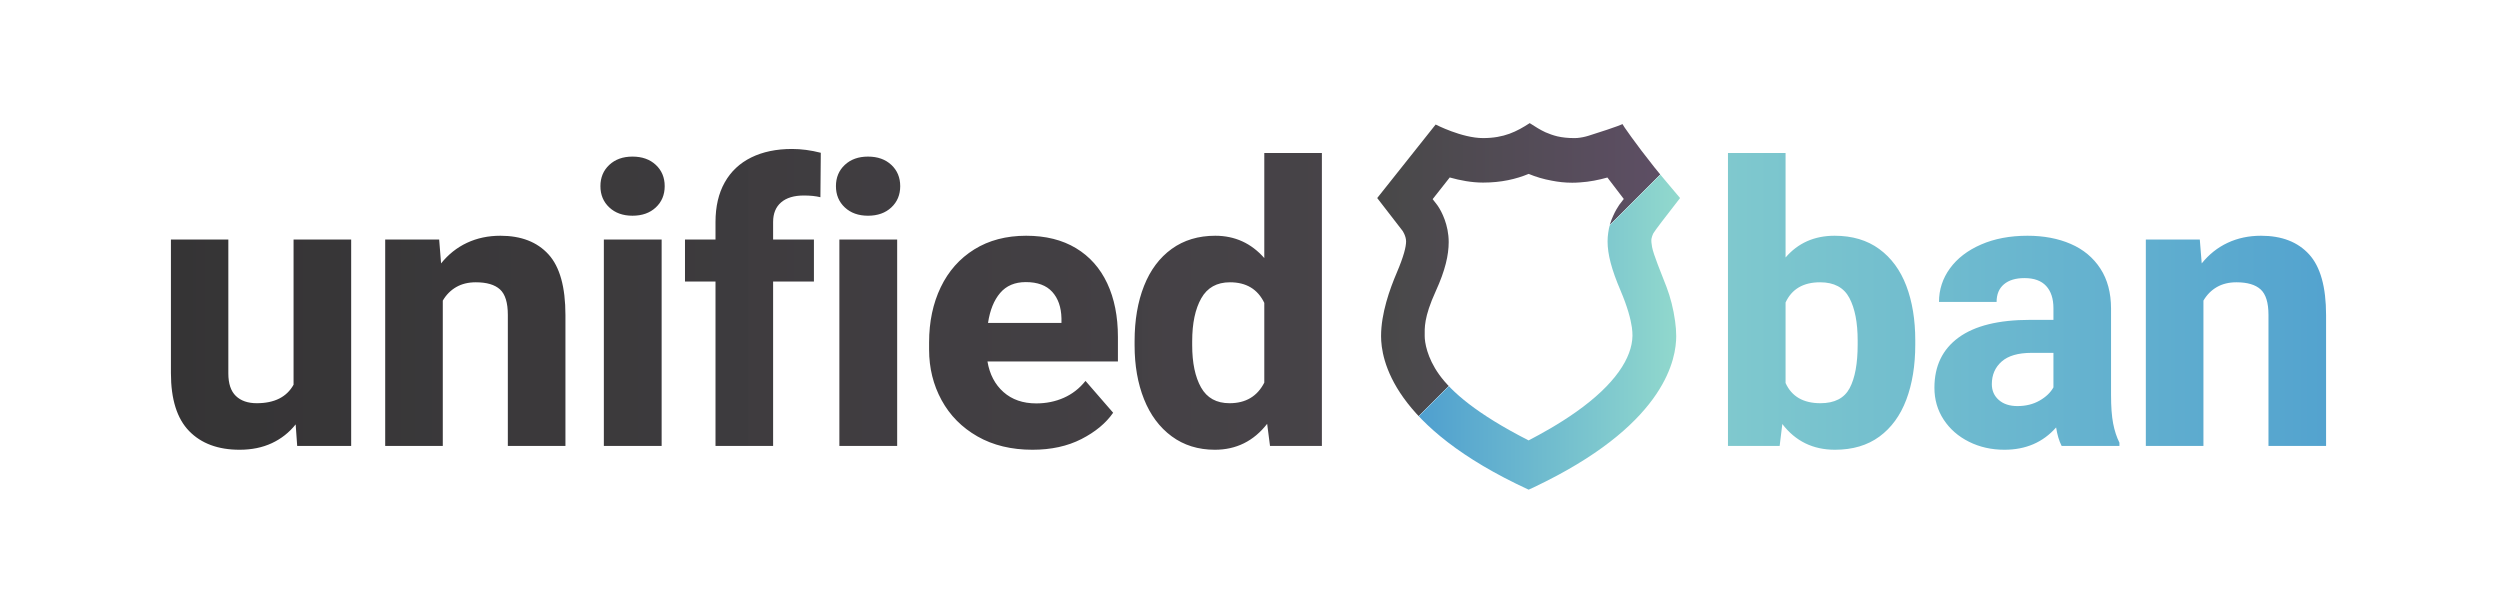 <?xml version="1.0" encoding="UTF-8" standalone="no"?><!-- Generator: Gravit.io --><svg xmlns="http://www.w3.org/2000/svg" xmlns:xlink="http://www.w3.org/1999/xlink" style="isolation:isolate" viewBox="0 0 512 126" width="512pt" height="126pt"><defs><clipPath id="_clipPath_5cl8KbOpAvjT6WbexFR7LBvQU7cljBMF"><rect width="512" height="126"/></clipPath></defs><g clip-path="url(#_clipPath_5cl8KbOpAvjT6WbexFR7LBvQU7cljBMF)"><defs><filter id="3ZsJ3o6dzA3Kmi9BfwWkTJ725LcoLkgp" x="-200%" y="-200%" width="400%" height="400%" filterUnits="objectBoundingBox" color-interpolation-filters="sRGB"><feGaussianBlur xmlns="http://www.w3.org/2000/svg" in="SourceGraphic" stdDeviation="2.147"/><feOffset xmlns="http://www.w3.org/2000/svg" dx="0" dy="2" result="pf_100_offsetBlur"/><feFlood xmlns="http://www.w3.org/2000/svg" flood-color="#000000" flood-opacity="0.25"/><feComposite xmlns="http://www.w3.org/2000/svg" in2="pf_100_offsetBlur" operator="in" result="pf_100_dropShadow"/><feBlend xmlns="http://www.w3.org/2000/svg" in="SourceGraphic" in2="pf_100_dropShadow" mode="normal"/></filter></defs><g filter="url(#3ZsJ3o6dzA3Kmi9BfwWkTJ725LcoLkgp)"><linearGradient id="_lgradient_6" x1="0" y1="0.5" x2="1" y2="0.5" gradientTransform="matrix(441.375,0,0,61.602,35.005,28.508)" gradientUnits="userSpaceOnUse"><stop offset="0%" stop-opacity="1" style="stop-color:rgb(53,52,53)"/><stop offset="55.217%" stop-opacity="0.988" style="stop-color:rgb(69,65,70)"/><stop offset="65.217%" stop-opacity="1" style="stop-color:rgb(138,210,206)"/><stop offset="100%" stop-opacity="1" style="stop-color:rgb(82,162,207)"/></linearGradient><path d=" M 375.723 46.281 L 375.723 46.281 Q 381.153 46.281 384.864 48.996 L 384.864 48.996 L 384.864 48.996 Q 388.575 51.711 390.411 56.535 L 390.411 56.535 L 390.411 56.535 Q 392.247 61.359 392.247 67.727 L 392.247 67.727 L 392.247 68.547 L 392.247 68.547 Q 392.247 74.992 390.411 79.855 L 390.411 79.855 L 390.411 79.855 Q 388.575 84.719 384.903 87.414 L 384.903 87.414 L 384.903 87.414 Q 381.231 90.109 375.802 90.109 L 375.802 90.109 L 375.802 90.109 Q 369.044 90.109 365.02 84.836 L 365.02 84.836 L 364.473 89.328 L 353.888 89.328 L 353.888 29.328 L 365.684 29.328 L 365.684 50.734 L 365.684 50.734 Q 369.513 46.281 375.723 46.281 L 375.723 46.281 L 375.723 46.281 Z  M 380.45 68.547 L 380.45 67.727 L 380.45 67.727 Q 380.45 62.219 378.751 59.016 L 378.751 59.016 L 378.751 59.016 Q 377.052 55.813 372.755 55.813 L 372.755 55.813 L 372.755 55.813 Q 367.598 55.813 365.684 59.953 L 365.684 59.953 L 365.684 76.438 L 365.684 76.438 Q 367.559 80.578 372.833 80.578 L 372.833 80.578 L 372.833 80.578 Q 377.169 80.578 378.809 77.492 L 378.809 77.492 L 378.809 77.492 Q 380.45 74.406 380.45 68.547 L 380.45 68.547 L 380.45 68.547 Z  M 432.341 78.898 L 432.341 78.898 Q 432.341 82.492 432.77 84.719 L 432.77 84.719 L 432.77 84.719 Q 433.2 86.945 434.059 88.664 L 434.059 88.664 L 434.059 89.328 L 422.223 89.328 L 422.223 89.328 Q 421.442 87.805 421.091 85.539 L 421.091 85.539 L 421.091 85.539 Q 417.067 90.109 410.505 90.109 L 410.505 90.109 L 410.505 90.109 Q 406.52 90.109 403.239 88.469 L 403.239 88.469 L 403.239 88.469 Q 399.958 86.828 398.063 83.938 L 398.063 83.938 L 398.063 83.938 Q 396.169 81.047 396.169 77.414 L 396.169 77.414 L 396.169 77.414 Q 396.169 70.734 401.13 67.121 L 401.13 67.121 L 401.13 67.121 Q 406.091 63.508 415.739 63.508 L 415.739 63.508 L 420.544 63.508 L 420.544 61.125 L 420.544 61.125 Q 420.544 58.195 419.059 56.574 L 419.059 56.574 L 419.059 56.574 Q 417.575 54.953 414.606 54.953 L 414.606 54.953 L 414.606 54.953 Q 411.911 54.953 410.407 56.223 L 410.407 56.223 L 410.407 56.223 Q 408.903 57.492 408.903 59.836 L 408.903 59.836 L 397.106 59.836 L 397.106 59.836 Q 397.106 56.047 399.352 52.961 L 399.352 52.961 L 399.352 52.961 Q 401.598 49.875 405.72 48.078 L 405.72 48.078 L 405.72 48.078 Q 409.841 46.281 415.231 46.281 L 415.231 46.281 L 415.231 46.281 Q 420.231 46.281 424.098 47.961 L 424.098 47.961 L 424.098 47.961 Q 427.966 49.641 430.153 53 L 430.153 53 L 430.153 53 Q 432.341 56.359 432.341 61.203 L 432.341 61.203 L 432.341 78.898 L 432.341 78.898 Z  M 413.161 81.164 L 413.161 81.164 Q 415.739 81.164 417.692 80.051 L 417.692 80.051 L 417.692 80.051 Q 419.645 78.938 420.544 77.336 L 420.544 77.336 L 420.544 70.266 L 416.052 70.266 L 416.052 70.266 Q 411.95 70.266 409.938 72.043 L 409.938 72.043 L 409.938 72.043 Q 407.927 73.82 407.927 76.672 L 407.927 76.672 L 407.927 76.672 Q 407.927 78.664 409.352 79.914 L 409.352 79.914 L 409.352 79.914 Q 410.778 81.164 413.161 81.164 L 413.161 81.164 L 413.161 81.164 Z  M 463.059 46.281 L 463.059 46.281 Q 469.427 46.281 472.903 50.09 L 472.903 50.09 L 472.903 50.09 Q 476.38 53.898 476.38 62.531 L 476.38 62.531 L 476.38 89.328 L 464.583 89.328 L 464.583 62.492 L 464.583 62.492 Q 464.583 58.742 462.981 57.277 L 462.981 57.277 L 462.981 57.277 Q 461.38 55.813 458.02 55.813 L 458.02 55.813 L 458.02 55.813 Q 455.716 55.813 454.016 56.789 L 454.016 56.789 L 454.016 56.789 Q 452.317 57.766 451.263 59.563 L 451.263 59.563 L 451.263 89.328 L 439.466 89.328 L 439.466 47.063 L 450.52 47.063 L 450.911 51.945 L 450.911 51.945 Q 453.138 49.172 456.223 47.727 L 456.223 47.727 L 456.223 47.727 Q 459.309 46.281 463.059 46.281 L 463.059 46.281 L 463.059 46.281 Z  M 60.122 47.063 L 71.919 47.063 L 71.919 89.328 L 60.864 89.328 L 60.552 84.914 L 60.552 84.914 Q 58.559 87.414 55.669 88.762 L 55.669 88.762 L 55.669 88.762 Q 52.778 90.109 49.067 90.109 L 49.067 90.109 L 49.067 90.109 Q 42.466 90.109 38.735 86.281 L 38.735 86.281 L 38.735 86.281 Q 35.005 82.453 35.005 74.406 L 35.005 74.406 L 35.005 47.063 L 46.763 47.063 L 46.763 74.484 L 46.763 74.484 Q 46.763 77.609 48.305 79.094 L 48.305 79.094 L 48.305 79.094 Q 49.848 80.578 52.583 80.578 L 52.583 80.578 L 52.583 80.578 Q 58.013 80.578 60.122 76.789 L 60.122 76.789 L 60.122 47.063 L 60.122 47.063 Z  M 102.481 46.281 L 102.481 46.281 Q 108.848 46.281 112.325 50.09 L 112.325 50.09 L 112.325 50.09 Q 115.802 53.898 115.802 62.531 L 115.802 62.531 L 115.802 89.328 L 104.005 89.328 L 104.005 62.492 L 104.005 62.492 Q 104.005 58.742 102.403 57.277 L 102.403 57.277 L 102.403 57.277 Q 100.802 55.813 97.442 55.813 L 97.442 55.813 L 97.442 55.813 Q 95.138 55.813 93.438 56.789 L 93.438 56.789 L 93.438 56.789 Q 91.739 57.766 90.684 59.563 L 90.684 59.563 L 90.684 89.328 L 78.888 89.328 L 78.888 47.063 L 89.942 47.063 L 90.333 51.945 L 90.333 51.945 Q 92.559 49.172 95.645 47.727 L 95.645 47.727 L 95.645 47.727 Q 98.731 46.281 102.481 46.281 L 102.481 46.281 L 102.481 46.281 Z  M 129.528 30.07 L 129.528 30.07 Q 132.497 30.07 134.313 31.77 L 134.313 31.77 L 134.313 31.77 Q 136.13 33.469 136.13 36.125 L 136.13 36.125 L 136.13 36.125 Q 136.13 38.781 134.313 40.48 L 134.313 40.48 L 134.313 40.48 Q 132.497 42.18 129.528 42.18 L 129.528 42.18 L 129.528 42.18 Q 126.598 42.18 124.782 40.48 L 124.782 40.48 L 124.782 40.48 Q 122.966 38.781 122.966 36.125 L 122.966 36.125 L 122.966 36.125 Q 122.966 33.469 124.782 31.77 L 124.782 31.77 L 124.782 31.77 Q 126.598 30.07 129.528 30.07 L 129.528 30.07 L 129.528 30.07 Z  M 135.505 89.328 L 123.669 89.328 L 123.669 47.063 L 135.505 47.063 L 135.505 89.328 L 135.505 89.328 Z  M 164.622 38.039 L 164.622 38.039 Q 161.614 38.039 159.973 39.445 L 159.973 39.445 L 159.973 39.445 Q 158.333 40.852 158.333 43.469 L 158.333 43.469 L 158.333 47.063 L 166.692 47.063 L 166.692 55.656 L 158.333 55.656 L 158.333 89.328 L 146.536 89.328 L 146.536 55.656 L 140.286 55.656 L 140.286 47.063 L 146.536 47.063 L 146.536 43.469 L 146.536 43.469 Q 146.536 38.703 148.43 35.344 L 148.43 35.344 L 148.43 35.344 Q 150.325 31.984 153.86 30.246 L 153.86 30.246 L 153.86 30.246 Q 157.395 28.508 162.2 28.508 L 162.2 28.508 L 162.2 28.508 Q 165.052 28.508 168.098 29.289 L 168.098 29.289 L 168.02 38.391 L 168.02 38.391 Q 166.614 38.039 164.622 38.039 L 164.622 38.039 L 164.622 38.039 Z  M 177.763 30.07 L 177.763 30.07 Q 180.731 30.07 182.548 31.77 L 182.548 31.77 L 182.548 31.77 Q 184.364 33.469 184.364 36.125 L 184.364 36.125 L 184.364 36.125 Q 184.364 38.781 182.548 40.48 L 182.548 40.48 L 182.548 40.48 Q 180.731 42.18 177.763 42.18 L 177.763 42.18 L 177.763 42.18 Q 174.833 42.18 173.016 40.48 L 173.016 40.48 L 173.016 40.48 Q 171.2 38.781 171.2 36.125 L 171.2 36.125 L 171.2 36.125 Q 171.2 33.469 173.016 31.77 L 173.016 31.77 L 173.016 31.77 Q 174.833 30.07 177.763 30.07 L 177.763 30.07 L 177.763 30.07 Z  M 183.739 89.328 L 171.903 89.328 L 171.903 47.063 L 183.739 47.063 L 183.739 89.328 L 183.739 89.328 Z  M 228.95 67.023 L 228.95 72.023 L 202.231 72.023 L 202.231 72.023 Q 202.895 75.969 205.513 78.293 L 205.513 78.293 L 205.513 78.293 Q 208.13 80.617 212.231 80.617 L 212.231 80.617 L 212.231 80.617 Q 215.278 80.617 217.876 79.465 L 217.876 79.465 L 217.876 79.465 Q 220.473 78.313 222.309 76.008 L 222.309 76.008 L 227.973 82.531 L 227.973 82.531 Q 225.747 85.734 221.47 87.922 L 221.47 87.922 L 221.47 87.922 Q 217.192 90.109 211.45 90.109 L 211.45 90.109 L 211.45 90.109 Q 204.966 90.109 200.18 87.375 L 200.18 87.375 L 200.18 87.375 Q 195.395 84.641 192.837 79.953 L 192.837 79.953 L 192.837 79.953 Q 190.278 75.266 190.278 69.602 L 190.278 69.602 L 190.278 68.117 L 190.278 68.117 Q 190.278 61.789 192.661 56.828 L 192.661 56.828 L 192.661 56.828 Q 195.044 51.867 199.536 49.074 L 199.536 49.074 L 199.536 49.074 Q 204.028 46.281 210.161 46.281 L 210.161 46.281 L 210.161 46.281 Q 216.138 46.281 220.356 48.82 L 220.356 48.82 L 220.356 48.82 Q 224.575 51.359 226.763 56.027 L 226.763 56.027 L 226.763 56.027 Q 228.95 60.695 228.95 67.023 L 228.95 67.023 L 228.95 67.023 Z  M 217.388 64.133 L 217.388 63.195 L 217.388 63.195 Q 217.309 59.758 215.493 57.766 L 215.493 57.766 L 215.493 57.766 Q 213.677 55.773 210.083 55.773 L 210.083 55.773 L 210.083 55.773 Q 206.723 55.773 204.829 58 L 204.829 58 L 204.829 58 Q 202.934 60.227 202.348 64.133 L 202.348 64.133 L 217.388 64.133 L 217.388 64.133 Z  M 258.927 29.328 L 270.723 29.328 L 270.723 89.328 L 260.098 89.328 L 259.513 84.797 L 259.513 84.797 Q 255.372 90.109 248.809 90.109 L 248.809 90.109 L 248.809 90.109 Q 243.692 90.109 239.962 87.355 L 239.962 87.355 L 239.962 87.355 Q 236.231 84.602 234.298 79.758 L 234.298 79.758 L 234.298 79.758 Q 232.364 74.914 232.364 68.703 L 232.364 68.703 L 232.364 67.883 L 232.364 67.883 Q 232.364 61.438 234.298 56.555 L 234.298 56.555 L 234.298 56.555 Q 236.231 51.672 239.962 48.977 L 239.962 48.977 L 239.962 48.977 Q 243.692 46.281 248.888 46.281 L 248.888 46.281 L 248.888 46.281 Q 254.903 46.281 258.927 50.852 L 258.927 50.852 L 258.927 29.328 L 258.927 29.328 Z  M 251.817 80.578 L 251.817 80.578 Q 256.778 80.578 258.927 76.359 L 258.927 76.359 L 258.927 60.031 L 258.927 60.031 Q 256.895 55.813 251.895 55.813 L 251.895 55.813 L 251.895 55.813 Q 247.872 55.813 246.016 59.094 L 246.016 59.094 L 246.016 59.094 Q 244.161 62.375 244.161 67.883 L 244.161 67.883 L 244.161 68.703 L 244.161 68.703 Q 244.161 74.133 245.977 77.355 L 245.977 77.355 L 245.977 77.355 Q 247.794 80.578 251.817 80.578 L 251.817 80.578 L 251.817 80.578 Z " fill="url(#_lgradient_6)"/></g><clipPath id="_clipPath_2XpSmTLZQj4fzS6PO1OsSjrAPWER3p3I"><rect x="238.359" y="-50.829" width="90.15" height="158.995" transform="matrix(0.707,0.707,-0.707,0.707,103.288,-192.021)" fill="rgb(255,255,255)"/></clipPath><g clip-path="url(#_clipPath_2XpSmTLZQj4fzS6PO1OsSjrAPWER3p3I)"><defs><filter id="EIWPM1dgX38itBAt2zAmsgw8qqkbaban" x="-200%" y="-200%" width="400%" height="400%" filterUnits="objectBoundingBox" color-interpolation-filters="sRGB"><feGaussianBlur xmlns="http://www.w3.org/2000/svg" in="SourceGraphic" stdDeviation="2.147"/><feOffset xmlns="http://www.w3.org/2000/svg" dx="0" dy="0" result="pf_100_offsetBlur"/><feFlood xmlns="http://www.w3.org/2000/svg" flood-color="#000000" flood-opacity="0.4"/><feComposite xmlns="http://www.w3.org/2000/svg" in2="pf_100_offsetBlur" operator="in" result="pf_100_dropShadow"/><feBlend xmlns="http://www.w3.org/2000/svg" in="SourceGraphic" in2="pf_100_dropShadow" mode="normal"/></filter></defs><g filter="url(#EIWPM1dgX38itBAt2zAmsgw8qqkbaban)"><linearGradient id="_lgradient_7" x1="0" y1="0.5" x2="1" y2="0.5" gradientTransform="matrix(62.023,0,0,75.073,282.054,25.211)" gradientUnits="userSpaceOnUse"><stop offset="0%" stop-opacity="1" style="stop-color:rgb(72,72,72)"/><stop offset="100%" stop-opacity="1" style="stop-color:rgb(95,79,102)"/></linearGradient><path d=" M 313.285 25.216 L 313.281 25.213 L 313.281 25.219 C 310.634 26.933 308.056 28.28 303.727 28.28 L 303.727 28.28 C 299.393 28.28 294.02 25.503 294.02 25.503 L 294.02 25.503 L 282.054 40.558 L 287.249 47.28 C 287.249 47.28 287.966 48.34 287.966 49.435 L 287.966 49.435 C 287.966 50.532 287.499 52.469 286.067 55.83 L 286.067 55.83 C 284.633 59.191 282.843 64.161 282.843 68.838 L 282.843 68.838 C 282.843 73.515 285.04 87.374 313.067 100.284 L 313.067 100.284 C 313.072 100.282 313.077 100.28 313.081 100.277 L 313.081 100.277 C 313.232 100.212 314.553 99.634 316.566 98.601 L 316.566 98.601 C 341.278 86.19 343.29 73.312 343.29 68.838 L 343.29 68.838 C 343.29 67.838 343.208 66.825 343.066 65.818 L 343.066 65.818 C 343.062 65.797 343.059 65.777 343.056 65.757 L 343.056 65.757 C 343.056 65.751 343.055 65.745 343.054 65.739 L 343.054 65.739 C 342.736 63.35 342.089 60.804 341.306 58.777 L 341.306 58.777 C 340.16 55.806 338.632 52.152 338.345 50.593 L 338.345 50.593 C 338.209 49.853 338.172 49.351 338.213 48.942 L 338.213 48.942 C 338.28 48.556 338.412 48.196 338.543 47.91 L 338.543 47.91 C 338.571 47.855 338.601 47.8 338.632 47.743 L 338.632 47.743 C 338.779 47.475 339.467 46.544 340.307 45.437 L 340.307 45.437 L 344.078 40.558 C 342.314 38.441 340.501 36.367 338.781 34.213 L 338.781 34.213 C 335.095 29.595 332.218 25.451 332.279 25.406 L 332.279 25.406 C 332.279 25.406 331.777 25.771 325.353 27.793 L 325.353 27.793 C 324.552 28.046 323.764 28.195 322.997 28.262 L 322.997 28.262 C 322.798 28.273 322.6 28.28 322.405 28.28 L 322.405 28.28 C 321.07 28.28 319.944 28.152 318.946 27.924 L 318.946 27.924 C 318.052 27.703 317.232 27.407 316.51 27.09 L 316.51 27.09 C 315.419 26.586 314.428 25.956 313.358 25.263 L 313.358 25.263 C 313.315 25.23 313.293 25.211 313.293 25.211 L 313.293 25.211 C 313.29 25.213 313.288 25.214 313.285 25.216 Z  M 313.067 35.613 C 314.498 36.205 316.07 36.693 317.838 37.007 L 317.838 37.007 C 319.134 37.265 320.522 37.421 321.988 37.421 L 321.988 37.421 C 322.519 37.421 323.047 37.399 323.574 37.358 L 323.574 37.358 C 325.517 37.24 327.446 36.848 329.197 36.355 L 329.197 36.355 C 330.305 37.829 331.452 39.334 332.551 40.75 L 332.551 40.75 L 331.689 41.866 L 331.528 42.106 C 331.248 42.519 330.818 43.217 330.407 44.136 L 330.407 44.136 C 329.864 45.294 329.519 46.452 329.363 47.673 L 329.363 47.673 C 329.279 48.234 329.231 48.823 329.231 49.435 L 329.231 49.435 C 329.231 52.088 330.045 55.182 331.87 59.464 L 331.87 59.464 C 333.316 62.855 333.957 65.315 334.21 67.04 L 334.21 67.04 C 334.293 67.681 334.338 68.275 334.33 68.767 L 334.33 68.767 C 334.26 73.279 330.772 78.714 322.819 84.34 L 322.819 84.34 C 319.186 86.911 315.614 88.857 313.064 90.19 L 313.064 90.19 C 313.057 90.187 313.048 90.185 313.041 90.185 L 313.041 90.185 C 302.361 84.745 297.239 80.204 294.734 76.704 L 294.734 76.704 C 292.224 73.198 291.778 70.045 291.778 68.838 L 291.778 68.838 C 291.778 67.219 291.562 65.056 294.053 59.605 L 294.053 59.605 C 295.987 55.371 296.693 52.229 296.693 49.577 L 296.693 49.577 C 296.693 46.026 295.209 43.27 294.519 42.249 L 294.519 42.249 L 294.356 42.01 L 293.407 40.782 L 296.906 36.345 C 299.014 36.942 301.387 37.394 303.727 37.394 L 303.727 37.394 C 307.501 37.394 310.506 36.673 313.067 35.613 Z " fill="url(#_lgradient_7)"/></g></g><clipPath id="_clipPath_WFW0ebEM4Ua6DpnlIIoYIrOBHq3tOcap"><rect x="302.071" y="12.917" width="90.15" height="158.995" transform="matrix(0.707,0.707,-0.707,0.707,167.023,-218.401)" fill="rgb(255,255,255)"/></clipPath><g clip-path="url(#_clipPath_WFW0ebEM4Ua6DpnlIIoYIrOBHq3tOcap)"><defs><filter id="PcNOZnKgbcKwp9ARmVYfPWBwi2WBMtxc" x="-200%" y="-200%" width="400%" height="400%" filterUnits="objectBoundingBox" color-interpolation-filters="sRGB"><feGaussianBlur xmlns="http://www.w3.org/2000/svg" in="SourceGraphic" stdDeviation="2.147"/><feOffset xmlns="http://www.w3.org/2000/svg" dx="0" dy="0" result="pf_100_offsetBlur"/><feFlood xmlns="http://www.w3.org/2000/svg" flood-color="#000000" flood-opacity="0.4"/><feComposite xmlns="http://www.w3.org/2000/svg" in2="pf_100_offsetBlur" operator="in" result="pf_100_dropShadow"/><feBlend xmlns="http://www.w3.org/2000/svg" in="SourceGraphic" in2="pf_100_dropShadow" mode="normal"/></filter></defs><g filter="url(#PcNOZnKgbcKwp9ARmVYfPWBwi2WBMtxc)"><linearGradient id="_lgradient_8" x1="1" y1="0.5" x2="0" y2="0.5" gradientTransform="matrix(62.023,0,0,75.073,282.054,25.211)" gradientUnits="userSpaceOnUse"><stop offset="0%" stop-opacity="1" style="stop-color:rgb(146,217,205)"/><stop offset="100%" stop-opacity="1" style="stop-color:rgb(68,150,208)"/></linearGradient><path d=" M 313.285 25.216 L 313.281 25.213 L 313.281 25.219 C 310.634 26.933 308.056 28.28 303.727 28.28 L 303.727 28.28 C 299.393 28.28 294.02 25.503 294.02 25.503 L 294.02 25.503 L 282.054 40.558 L 287.249 47.28 C 287.249 47.28 287.966 48.34 287.966 49.435 L 287.966 49.435 C 287.966 50.532 287.499 52.469 286.067 55.83 L 286.067 55.83 C 284.633 59.191 282.843 64.161 282.843 68.838 L 282.843 68.838 C 282.843 73.515 285.04 87.374 313.067 100.284 L 313.067 100.284 C 313.072 100.282 313.077 100.28 313.081 100.277 L 313.081 100.277 C 313.232 100.212 314.553 99.634 316.566 98.601 L 316.566 98.601 C 341.278 86.19 343.29 73.312 343.29 68.838 L 343.29 68.838 C 343.29 67.838 343.208 66.825 343.066 65.818 L 343.066 65.818 C 343.062 65.797 343.059 65.777 343.056 65.757 L 343.056 65.757 C 343.056 65.751 343.055 65.745 343.054 65.739 L 343.054 65.739 C 342.736 63.35 342.089 60.804 341.306 58.777 L 341.306 58.777 C 340.16 55.806 338.632 52.152 338.345 50.593 L 338.345 50.593 C 338.209 49.853 338.172 49.351 338.213 48.942 L 338.213 48.942 C 338.28 48.556 338.412 48.196 338.543 47.91 L 338.543 47.91 C 338.571 47.855 338.601 47.8 338.632 47.743 L 338.632 47.743 C 338.779 47.475 339.467 46.544 340.307 45.437 L 340.307 45.437 L 344.078 40.558 C 342.314 38.441 340.501 36.367 338.781 34.213 L 338.781 34.213 C 335.095 29.595 332.218 25.451 332.279 25.406 L 332.279 25.406 C 332.279 25.406 331.777 25.771 325.353 27.793 L 325.353 27.793 C 324.552 28.046 323.764 28.195 322.997 28.262 L 322.997 28.262 C 322.798 28.273 322.6 28.28 322.405 28.28 L 322.405 28.28 C 321.07 28.28 319.944 28.152 318.946 27.924 L 318.946 27.924 C 318.052 27.703 317.232 27.407 316.51 27.09 L 316.51 27.09 C 315.419 26.586 314.428 25.956 313.358 25.263 L 313.358 25.263 C 313.315 25.23 313.293 25.211 313.293 25.211 L 313.293 25.211 C 313.29 25.213 313.288 25.214 313.285 25.216 Z  M 313.067 35.613 C 314.498 36.205 316.07 36.693 317.838 37.007 L 317.838 37.007 C 319.134 37.265 320.522 37.421 321.988 37.421 L 321.988 37.421 C 322.519 37.421 323.047 37.399 323.574 37.358 L 323.574 37.358 C 325.517 37.24 327.446 36.848 329.197 36.355 L 329.197 36.355 C 330.305 37.829 331.452 39.334 332.551 40.75 L 332.551 40.75 L 331.689 41.866 L 331.528 42.106 C 331.248 42.519 330.818 43.217 330.407 44.136 L 330.407 44.136 C 329.864 45.294 329.519 46.452 329.363 47.673 L 329.363 47.673 C 329.279 48.234 329.231 48.823 329.231 49.435 L 329.231 49.435 C 329.231 52.088 330.045 55.182 331.87 59.464 L 331.87 59.464 C 333.316 62.855 333.957 65.315 334.21 67.04 L 334.21 67.04 C 334.293 67.681 334.338 68.275 334.33 68.767 L 334.33 68.767 C 334.26 73.279 330.772 78.714 322.819 84.34 L 322.819 84.34 C 319.186 86.911 315.614 88.857 313.064 90.19 L 313.064 90.19 C 313.057 90.187 313.048 90.185 313.041 90.185 L 313.041 90.185 C 302.361 84.745 297.239 80.204 294.734 76.704 L 294.734 76.704 C 292.224 73.198 291.778 70.045 291.778 68.838 L 291.778 68.838 C 291.778 67.219 291.562 65.056 294.053 59.605 L 294.053 59.605 C 295.987 55.371 296.693 52.229 296.693 49.577 L 296.693 49.577 C 296.693 46.026 295.209 43.27 294.519 42.249 L 294.519 42.249 L 294.356 42.01 L 293.407 40.782 L 296.906 36.345 C 299.014 36.942 301.387 37.394 303.727 37.394 L 303.727 37.394 C 307.501 37.394 310.506 36.673 313.067 35.613 Z " fill="url(#_lgradient_8)"/></g></g></g></svg>